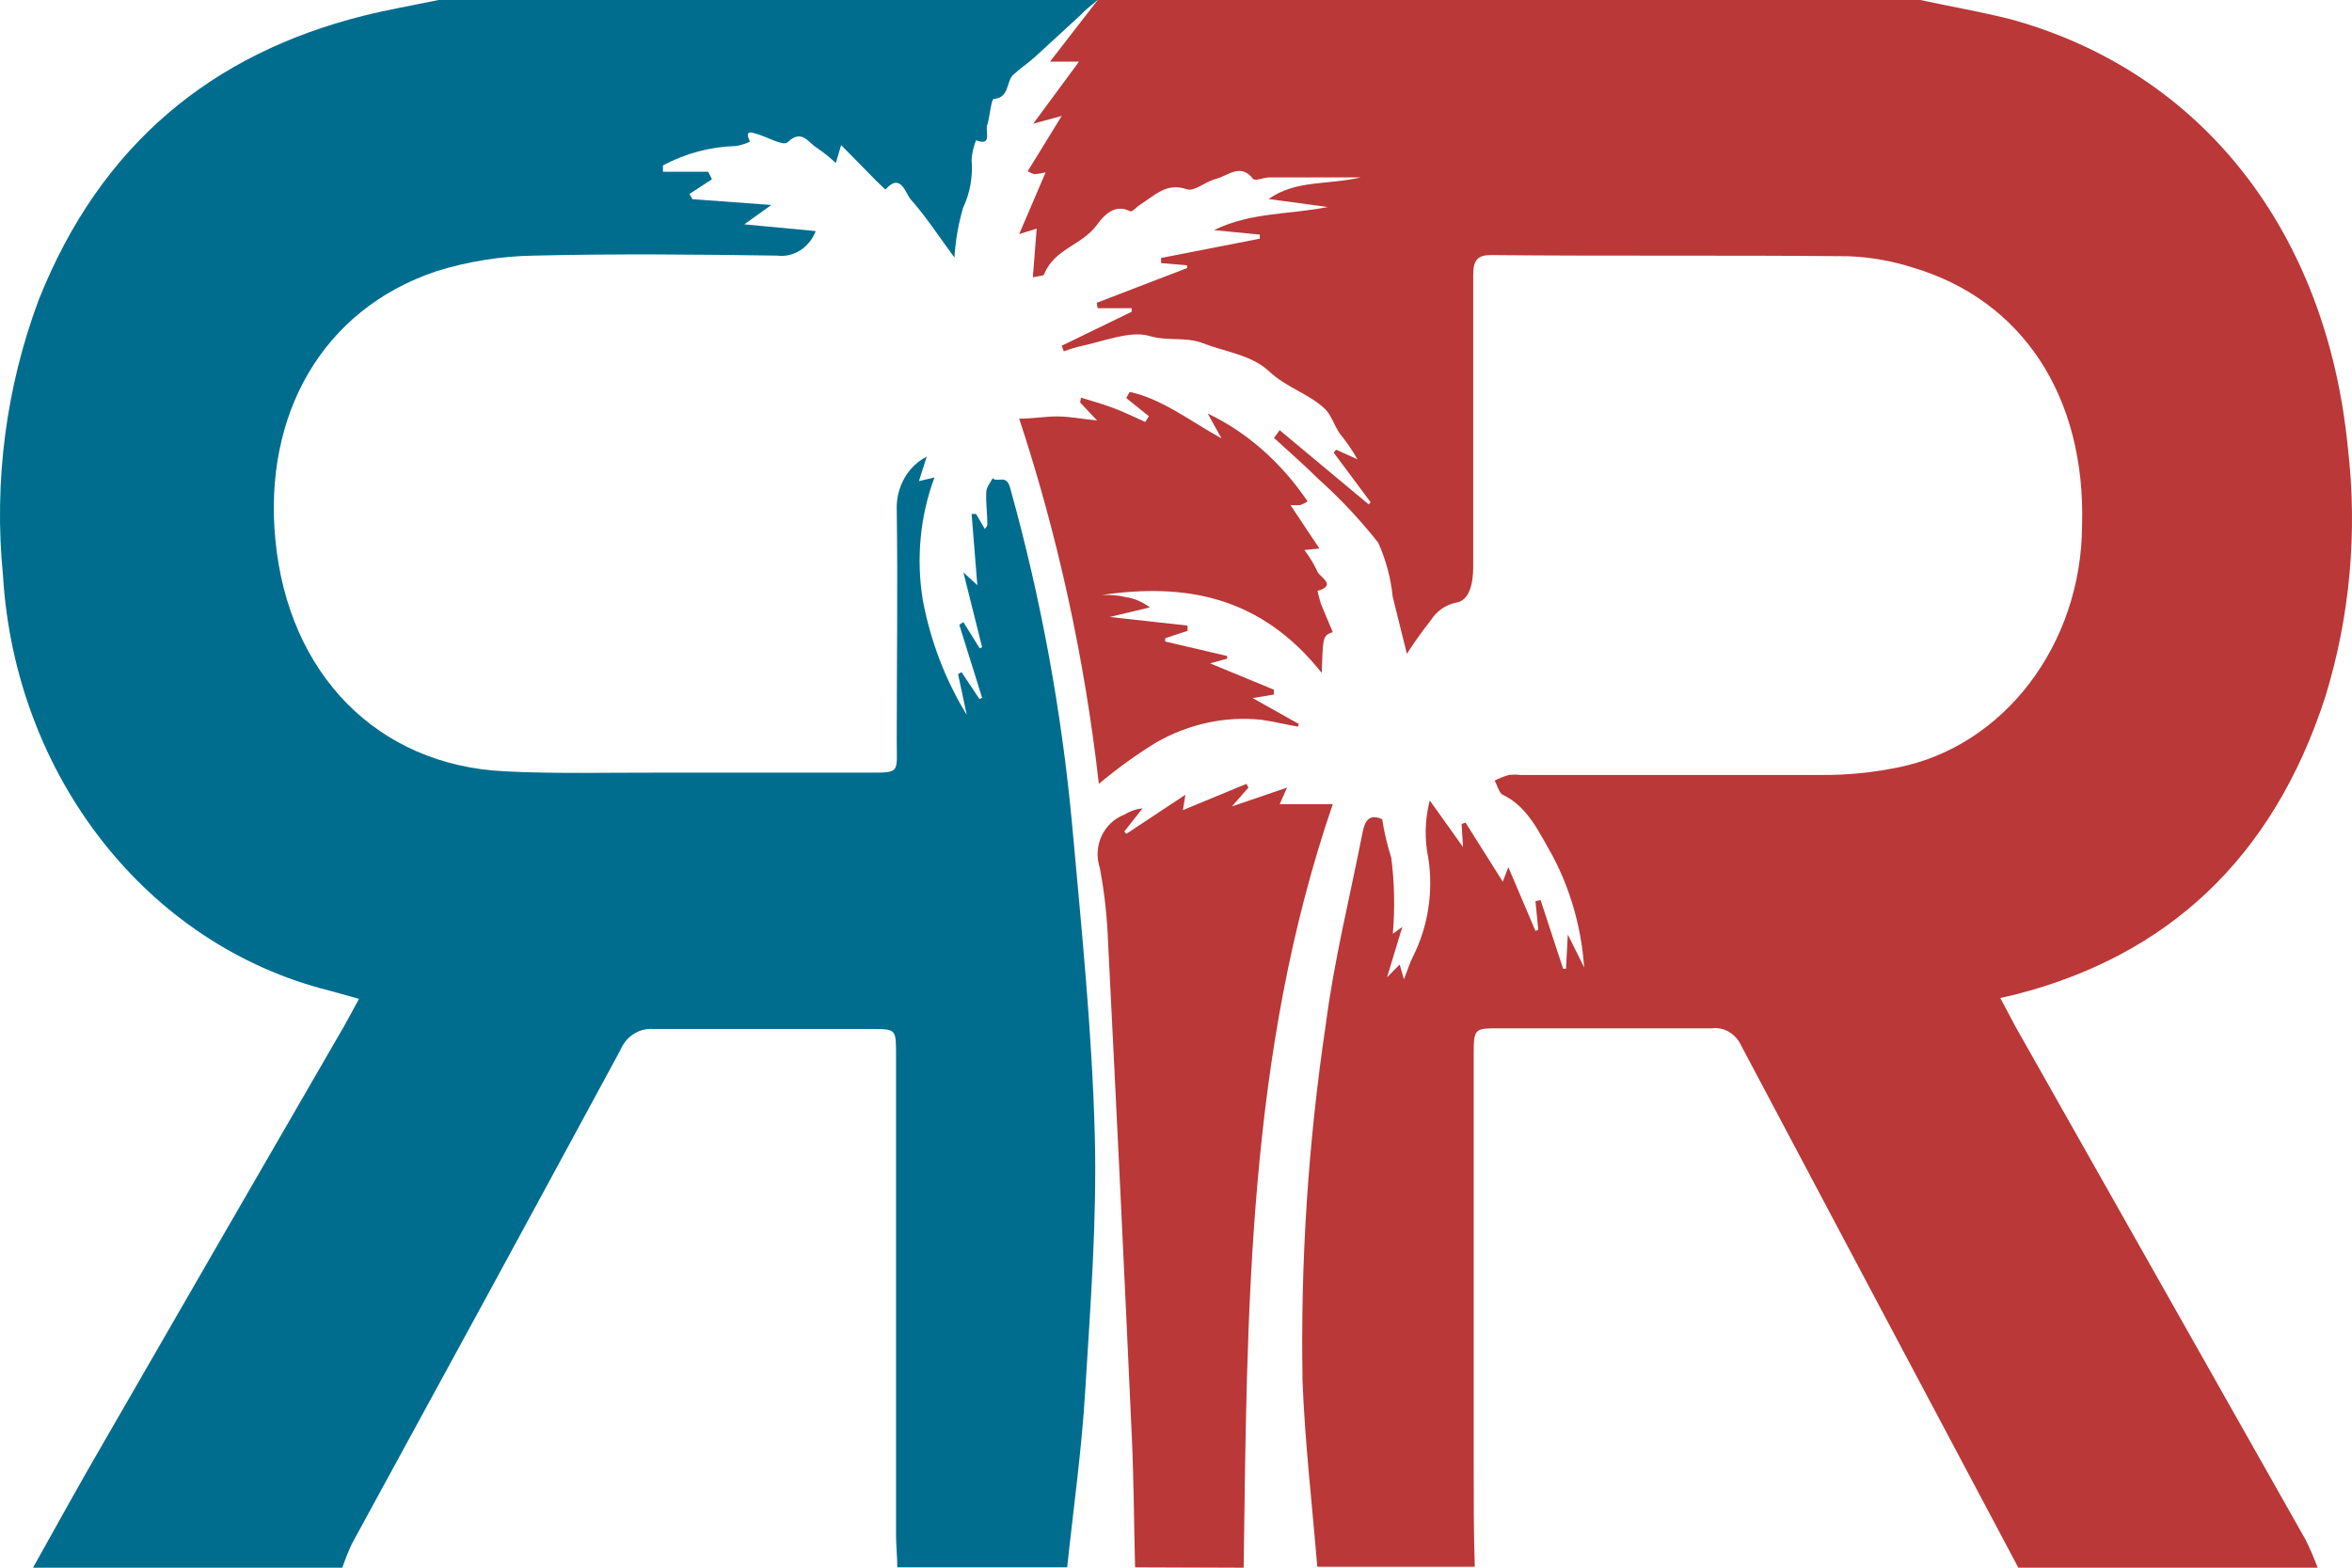 <?xml version="1.0" encoding="UTF-8"?>
<svg width="30px" height="20px" viewBox="0 0 30 20" version="1.1" xmlns="http://www.w3.org/2000/svg" xmlns:xlink="http://www.w3.org/1999/xlink">
    <!-- Generator: Sketch 46.2 (44496) - http://www.bohemiancoding.com/sketch -->
    <title>RR-logo (4)</title>
    <desc>Created with Sketch.</desc>
    <defs></defs>
    <g id="Page-1" stroke="none" stroke-width="1" fill="none" fill-rule="evenodd">
        <g id="Mobile" transform="translate(-198, -314)" fill-rule="nonzero">
            <g id="SEPARATOR" transform="translate(28, 314)">
                <g id="RR-logo-(4)" transform="translate(170, 0)">
                    <path d="M24.494,0 C24.88,0.084 25.269,0.15 25.651,0.247 C28.091,0.92 29.68,2.959 29.948,5.72 C30.072,6.786 29.974,7.87 29.66,8.888 C28.99,10.962 27.635,12.194 25.709,12.687 L25.514,12.732 C25.586,12.867 25.644,12.978 25.706,13.094 C26.94,15.275 28.173,17.456 29.405,19.638 C29.464,19.755 29.516,19.876 29.562,20 L25.744,20 C24.566,17.784 23.388,15.565 22.211,13.343 C22.14,13.188 21.989,13.098 21.833,13.119 C20.94,13.119 20.025,13.119 19.121,13.119 C18.8,13.119 18.797,13.119 18.797,13.481 C18.797,15.214 18.797,16.947 18.797,18.681 C18.797,19.117 18.797,19.551 18.811,19.988 L16.802,19.988 C16.737,19.199 16.645,18.41 16.614,17.621 C16.587,16.096 16.686,14.572 16.911,13.067 C17.016,12.251 17.217,11.45 17.375,10.643 C17.402,10.503 17.442,10.367 17.63,10.451 C17.656,10.619 17.695,10.784 17.746,10.944 C17.787,11.265 17.793,11.59 17.766,11.913 L17.887,11.824 L17.692,12.468 L17.853,12.305 L17.907,12.493 C17.951,12.384 17.98,12.286 18.025,12.199 C18.215,11.819 18.284,11.38 18.219,10.952 C18.168,10.707 18.174,10.453 18.237,10.212 L18.661,10.806 L18.643,10.513 L18.692,10.493 L19.168,11.248 L19.239,11.063 L19.585,11.876 L19.621,11.861 L19.585,11.497 L19.65,11.482 L19.938,12.359 L19.974,12.359 L19.998,11.923 L20.206,12.342 C20.171,11.837 20.032,11.348 19.8,10.912 C19.637,10.631 19.489,10.291 19.17,10.141 C19.121,10.118 19.099,10.022 19.065,9.958 C19.122,9.929 19.181,9.906 19.242,9.887 C19.294,9.881 19.346,9.881 19.398,9.887 C20.677,9.887 21.958,9.887 23.237,9.887 C23.559,9.889 23.881,9.857 24.197,9.793 C25.557,9.528 26.551,8.226 26.557,6.701 C26.604,5.064 25.8,3.831 24.403,3.415 C24.133,3.328 23.854,3.279 23.572,3.269 C22.052,3.254 20.534,3.269 19.014,3.254 C18.853,3.254 18.791,3.316 18.791,3.501 C18.791,3.777 18.791,4.053 18.791,4.329 C18.791,5.296 18.791,6.26 18.791,7.226 C18.791,7.441 18.746,7.665 18.567,7.69 C18.439,7.716 18.325,7.796 18.25,7.914 C18.142,8.05 18.04,8.193 17.945,8.341 L17.764,7.613 C17.74,7.373 17.677,7.139 17.579,6.923 C17.347,6.629 17.092,6.357 16.817,6.112 C16.634,5.929 16.44,5.762 16.25,5.587 L16.322,5.488 L17.458,6.435 L17.483,6.408 L17.011,5.774 L17.043,5.737 L17.315,5.86 C17.249,5.745 17.174,5.636 17.092,5.535 C17.018,5.431 16.98,5.288 16.893,5.21 C16.681,5.015 16.409,4.946 16.186,4.736 C15.962,4.527 15.63,4.49 15.344,4.379 C15.121,4.292 14.897,4.357 14.656,4.285 C14.415,4.214 14.06,4.361 13.763,4.421 C13.698,4.437 13.633,4.458 13.569,4.482 L13.542,4.411 L14.435,3.977 L14.435,3.932 L14,3.932 L13.989,3.863 L15.141,3.42 L15.141,3.385 L14.81,3.356 L14.81,3.291 L16.069,3.045 L16.069,2.993 L15.485,2.936 C15.953,2.705 16.449,2.739 16.936,2.641 L16.181,2.539 C16.529,2.293 16.931,2.362 17.358,2.263 L16.192,2.263 C16.121,2.263 16.009,2.315 15.982,2.281 C15.824,2.078 15.665,2.241 15.514,2.281 C15.362,2.32 15.239,2.448 15.136,2.414 C14.88,2.325 14.726,2.495 14.543,2.611 C14.498,2.638 14.44,2.71 14.415,2.695 C14.214,2.594 14.078,2.751 13.989,2.872 C13.797,3.131 13.451,3.173 13.319,3.496 C13.319,3.521 13.246,3.521 13.174,3.538 L13.223,2.917 L13,2.986 L13.337,2.199 C13.289,2.211 13.241,2.219 13.192,2.221 C13.163,2.214 13.135,2.201 13.109,2.184 L13.542,1.479 L13.179,1.578 L13.763,0.786 L13.393,0.786 L14.002,0 L24.494,0 Z" id="Shape" fill="#BA3838"></path>
                    <path d="M14,0 C13.92,0.067 13.838,0.131 13.772,0.202 C13.578,0.377 13.389,0.557 13.195,0.732 C13.106,0.811 13.008,0.875 12.922,0.956 C12.835,1.038 12.876,1.247 12.678,1.262 C12.641,1.262 12.628,1.484 12.591,1.6 C12.566,1.676 12.66,1.871 12.45,1.789 C12.418,1.867 12.399,1.951 12.393,2.036 C12.411,2.248 12.374,2.462 12.284,2.652 C12.224,2.858 12.187,3.071 12.174,3.286 C11.969,3.007 11.809,2.761 11.618,2.546 C11.55,2.47 11.49,2.194 11.294,2.418 C11.294,2.418 11.221,2.351 11.185,2.315 L10.729,1.851 L10.661,2.08 C10.585,2.009 10.504,1.944 10.419,1.886 C10.31,1.822 10.23,1.639 10.047,1.814 C9.993,1.868 9.794,1.75 9.66,1.711 C9.578,1.686 9.494,1.656 9.566,1.807 C9.508,1.835 9.447,1.854 9.384,1.863 C9.062,1.872 8.745,1.956 8.456,2.11 L8.456,2.191 L9.033,2.191 L9.081,2.287 L8.794,2.475 L8.832,2.541 L9.838,2.615 L9.494,2.862 L10.405,2.948 C10.323,3.16 10.122,3.288 9.911,3.261 C8.88,3.246 7.859,3.236 6.817,3.261 C6.393,3.267 5.972,3.334 5.564,3.461 C4.096,3.954 3.36,5.309 3.512,6.882 C3.676,8.607 4.821,9.763 6.435,9.84 C7.091,9.874 7.752,9.855 8.411,9.857 L11.037,9.857 C11.493,9.857 11.438,9.877 11.438,9.438 C11.438,8.452 11.452,7.483 11.438,6.507 C11.427,6.217 11.578,5.948 11.821,5.825 L11.721,6.138 L11.919,6.091 C11.735,6.588 11.684,7.131 11.771,7.658 C11.869,8.18 12.059,8.676 12.331,9.12 L12.22,8.6 L12.265,8.575 L12.493,8.918 L12.527,8.903 L12.236,7.971 L12.288,7.937 L12.496,8.27 L12.527,8.257 L12.288,7.301 L12.466,7.466 L12.393,6.557 L12.45,6.557 L12.562,6.749 C12.578,6.724 12.596,6.707 12.594,6.692 C12.594,6.554 12.573,6.416 12.58,6.278 C12.58,6.216 12.632,6.16 12.662,6.101 C12.728,6.167 12.842,6.032 12.89,6.244 C13.279,7.642 13.542,9.077 13.676,10.53 C13.795,11.844 13.929,13.162 13.964,14.474 C13.993,15.573 13.907,16.677 13.84,17.777 C13.795,18.516 13.69,19.256 13.612,19.995 L11.445,19.995 C11.445,19.857 11.429,19.721 11.429,19.583 C11.429,17.541 11.429,15.498 11.429,13.456 C11.429,13.133 11.429,13.128 11.132,13.128 C10.198,13.128 9.266,13.128 8.331,13.128 C8.15,13.114 7.981,13.224 7.909,13.404 C6.774,15.502 5.634,17.598 4.49,19.692 C4.443,19.792 4.402,19.895 4.367,20 L0.421,20 C0.724,19.46 1.021,18.918 1.333,18.383 C2.35,16.618 3.368,14.855 4.388,13.093 C4.449,12.987 4.504,12.879 4.579,12.743 L4.198,12.637 C1.882,12.058 0.192,9.906 0.038,7.34 C-0.08,6.146 0.077,4.939 0.494,3.825 C1.285,1.836 2.712,0.685 4.631,0.202 C4.948,0.123 5.272,0.067 5.593,3.58489564e-15 L14,0 Z" id="Shape" fill="#006D8F"></path>
                    <path d="M14.478,19.995 C14.464,19.439 14.462,18.881 14.436,18.318 C14.341,16.222 14.24,14.126 14.134,12.03 C14.123,11.708 14.088,11.387 14.028,11.071 C13.937,10.796 14.074,10.496 14.34,10.393 C14.412,10.349 14.491,10.321 14.574,10.312 L14.34,10.609 L14.368,10.637 L15.12,10.139 L15.088,10.335 L15.899,10 L15.924,10.048 L15.713,10.288 L16.416,10.048 L16.323,10.259 L17,10.259 C15.908,13.439 15.908,16.729 15.863,20 L14.478,19.995 Z" id="Shape" fill="#BA3838"></path>
                    <path d="M14.016,10 C13.835,8.404 13.494,6.839 13,5.341 C13.187,5.341 13.343,5.31 13.497,5.313 C13.651,5.315 13.799,5.344 13.994,5.365 L13.777,5.135 L13.788,5.073 C13.922,5.115 14.057,5.151 14.189,5.201 C14.322,5.25 14.469,5.32 14.608,5.383 L14.654,5.31 L14.365,5.078 L14.409,5 C14.812,5.086 15.16,5.357 15.581,5.594 L15.405,5.276 C15.902,5.512 16.341,5.898 16.679,6.397 C16.649,6.415 16.619,6.431 16.588,6.443 C16.545,6.447 16.502,6.447 16.46,6.443 L16.829,6.998 L16.638,7.017 C16.702,7.101 16.758,7.193 16.805,7.293 C16.829,7.361 17.061,7.465 16.805,7.538 C16.817,7.595 16.832,7.652 16.85,7.707 C16.898,7.827 16.95,7.944 17,8.064 C16.874,8.111 16.874,8.111 16.859,8.585 C16.071,7.592 15.099,7.439 14.059,7.59 C14.155,7.59 14.252,7.59 14.348,7.616 C14.461,7.63 14.57,7.676 14.667,7.749 L14.155,7.871 L15.147,7.981 L15.147,8.048 L14.862,8.142 L14.862,8.184 L15.652,8.369 L15.652,8.403 L15.435,8.463 L16.249,8.799 L16.249,8.861 L15.978,8.906 L16.568,9.237 L16.553,9.27 C16.397,9.242 16.243,9.205 16.086,9.182 C15.629,9.135 15.169,9.234 14.754,9.468 C14.498,9.625 14.251,9.803 14.016,10 L14.016,10 Z" id="Shape" fill="#BA3838"></path>
                </g>
            </g>
        </g>
    </g>
</svg>
